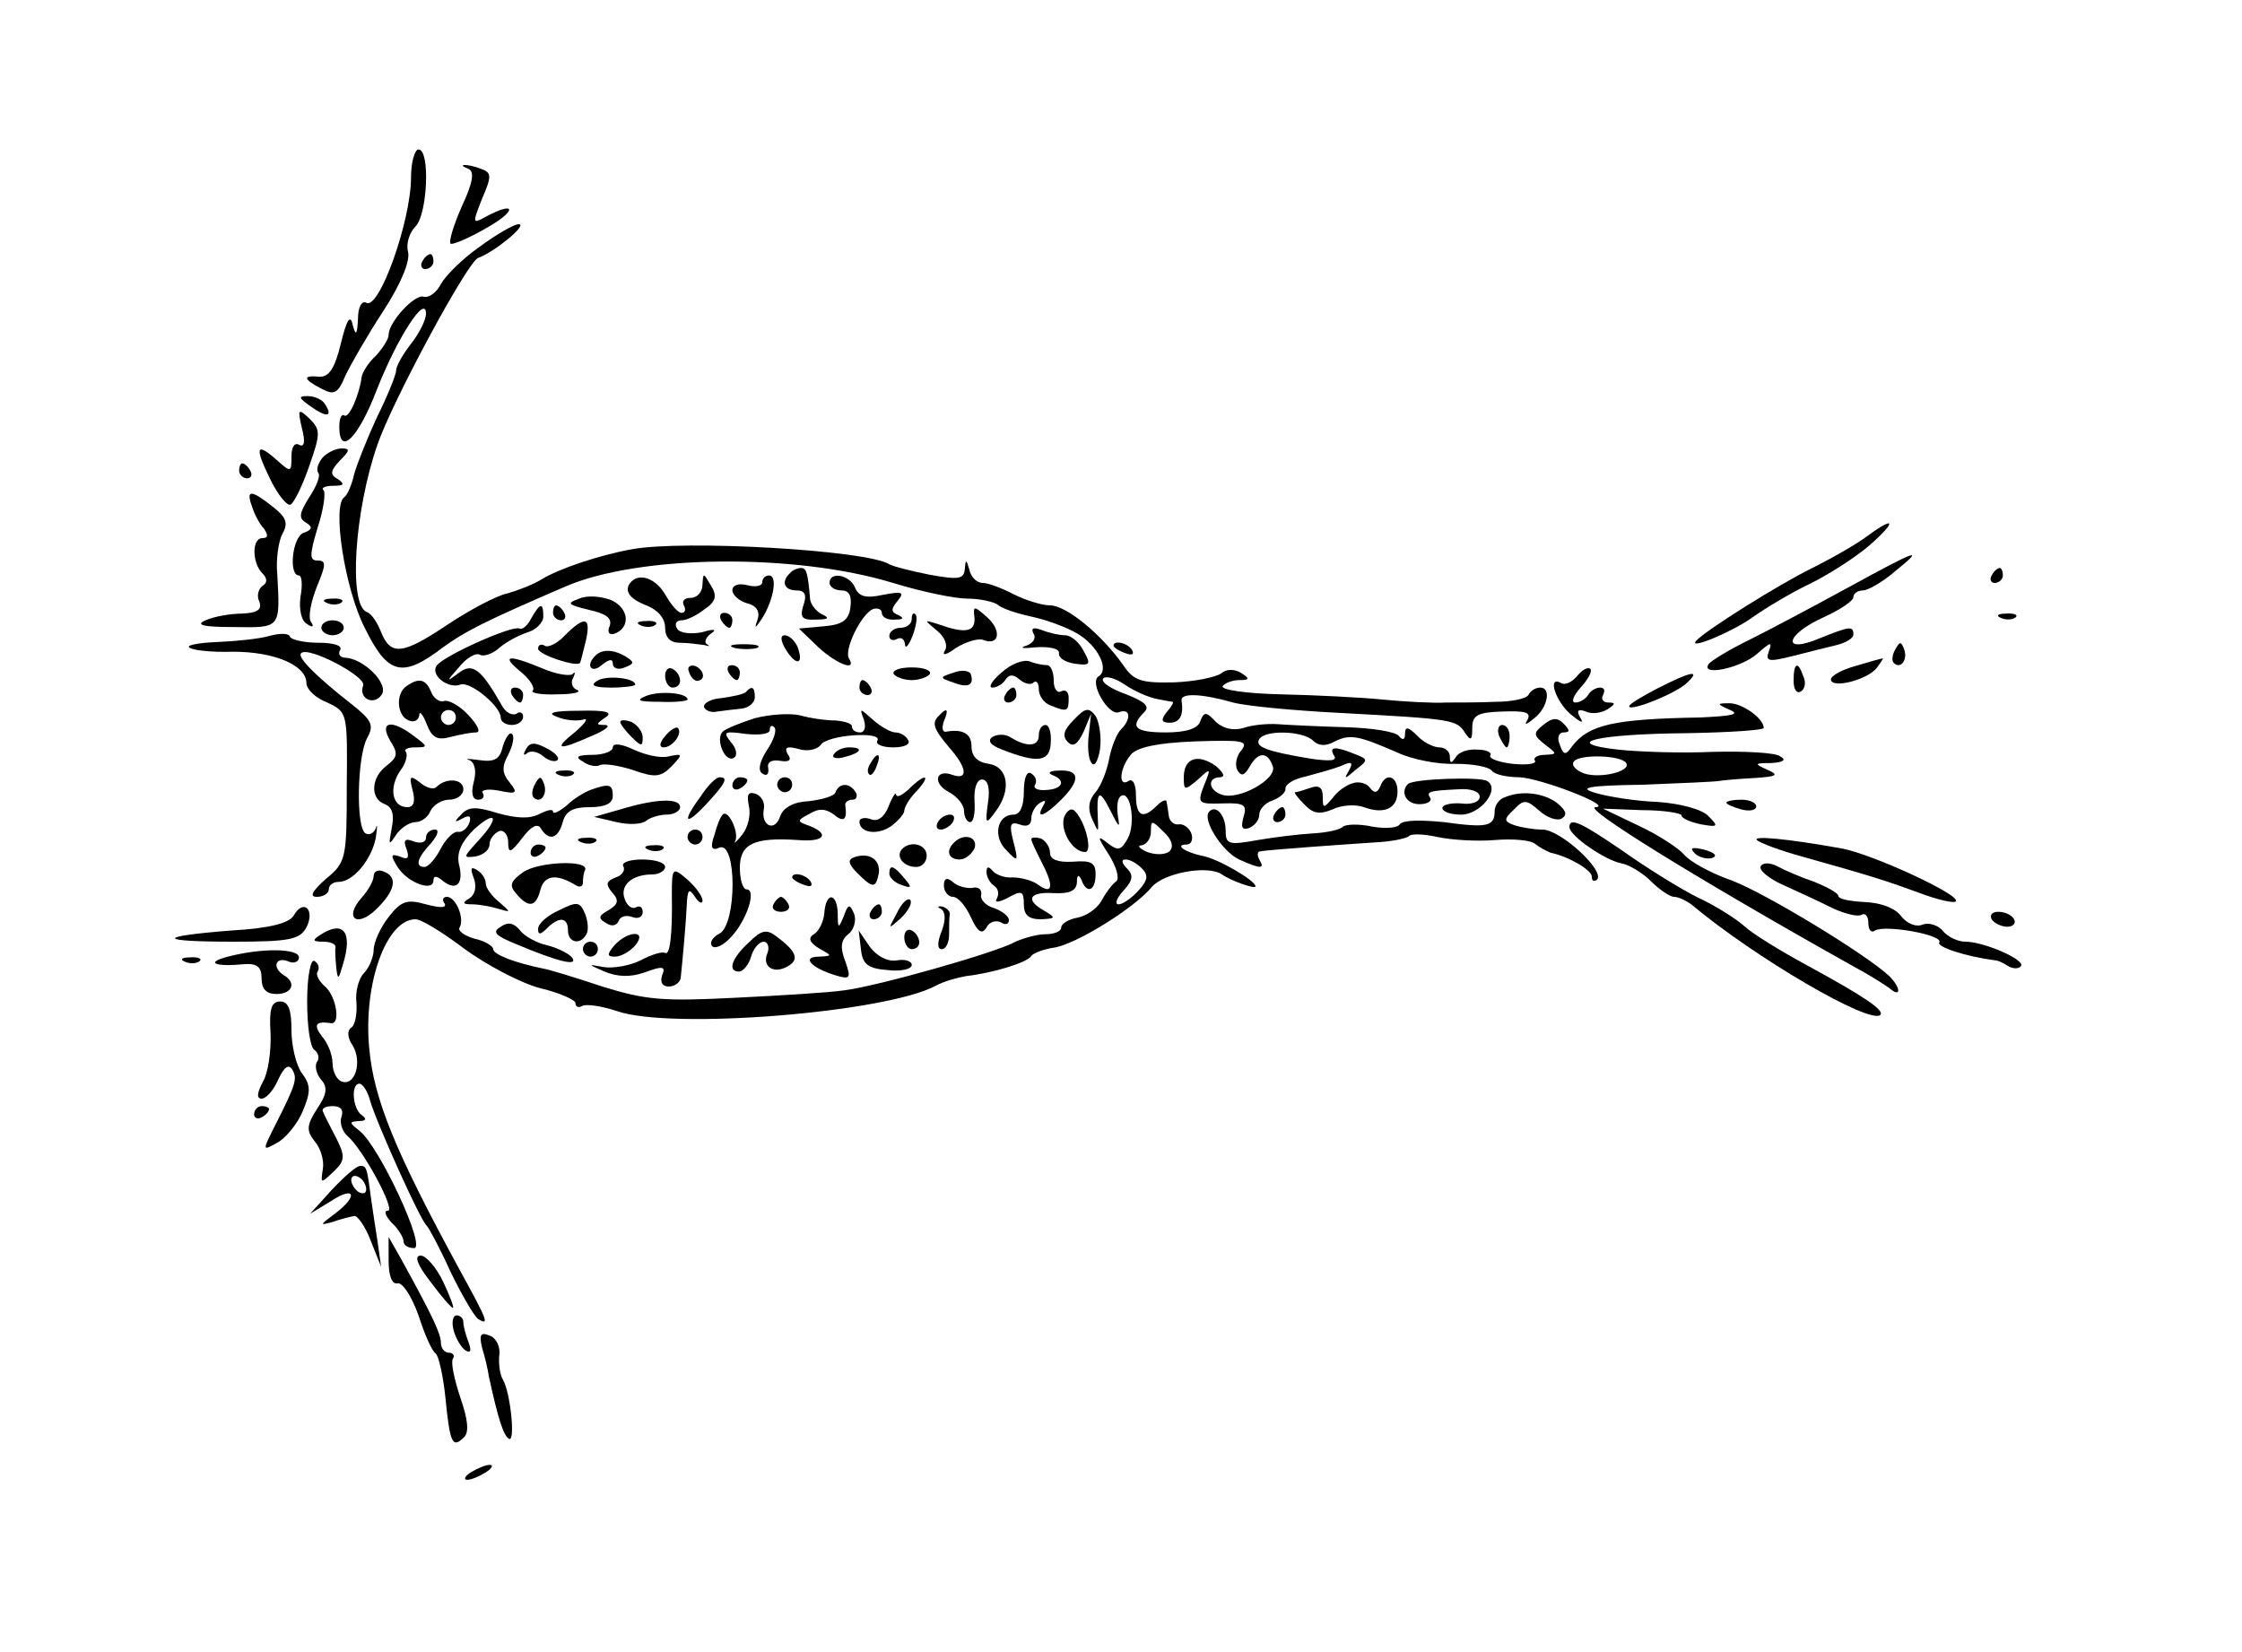 <?xml version="1.0" standalone="no"?>
<!DOCTYPE svg PUBLIC "-//W3C//DTD SVG 20010904//EN"
 "http://www.w3.org/TR/2001/REC-SVG-20010904/DTD/svg10.dtd">
<svg version="1.0" xmlns="http://www.w3.org/2000/svg"
 width="300pt" height="221pt" viewBox="0 0 300 221"
 preserveAspectRatio="xMidYMid meet">
<g transform="translate(0,221) scale(0.1,-0.1)"
fill="#000000" stroke="none">
<path d="M550 1973 c0 -59 -43 -179 -60 -168 -6 3 -11 -6 -11 -22 -1 -21 -3
-23 -7 -8 -3 15 -8 8 -16 -25 -8 -33 -16 -45 -29 -44 -22 2 -22 -3 3 -16 17
-9 22 -7 32 17 7 15 30 55 51 87 24 37 36 67 33 79 -3 11 2 26 10 34 16 16 20
103 4 103 -5 0 -10 -17 -10 -37z"/>
<path d="M627 1984 c8 -4 6 -18 -9 -50 -11 -25 -18 -48 -15 -50 2 -2 24 7 48
21 41 23 40 37 -1 15 -18 -10 -18 -9 -5 24 13 30 13 35 -1 40 -18 7 -35 7 -17
0z"/>
<path d="M642 1880 c-23 -16 -46 -39 -52 -50 -6 -12 -17 -19 -23 -17 -12 4
-47 -34 -47 -51 0 -6 -8 -18 -17 -28 -10 -9 -18 -22 -19 -28 -3 -24 -17 -56
-23 -52 -4 3 -7 -4 -7 -15 0 -40 25 -16 50 49 27 69 66 130 66 102 0 -8 -9
-26 -20 -40 -11 -14 -20 -30 -20 -36 0 -5 -11 -33 -25 -61 -13 -28 -27 -63
-31 -77 -3 -14 -9 -28 -13 -31 -17 -10 0 -122 27 -175 31 -63 50 -68 105 -26
29 21 54 34 163 81 99 43 308 45 439 5 39 -12 83 -21 100 -21 16 0 34 -4 40
-8 5 -5 26 -12 45 -16 19 -4 47 -14 62 -23 27 -16 43 -48 28 -57 -13 -8 13
-53 27 -48 16 6 17 -9 3 -23 -6 -6 -13 -24 -16 -40 -3 -16 -11 -36 -18 -44 -9
-10 -11 -22 -5 -35 9 -20 9 -20 8 0 -2 38 2 40 17 10 11 -22 13 -24 10 -8 -2
13 -1 25 4 28 13 8 20 -37 9 -57 -9 -16 -13 -17 -27 -6 -14 11 -14 9 2 -16 10
-16 14 -31 10 -35 -5 -3 -14 -15 -20 -26 -6 -11 -21 -21 -33 -23 -11 -2 -21
-8 -21 -13 0 -5 -9 -9 -21 -9 -11 0 -29 -5 -40 -10 -27 -15 -187 -60 -229 -65
-19 -3 -85 -7 -146 -10 -97 -5 -120 -3 -178 15 -36 12 -72 23 -79 24 -39 8
-67 19 -67 26 0 4 -11 11 -25 14 -14 4 -23 11 -20 15 7 12 -5 41 -17 41 -5 0
-7 -4 -3 -9 3 -6 -6 -6 -25 -1 -25 7 -33 5 -50 -17 -11 -14 -20 -34 -20 -44 0
-9 -6 -24 -13 -31 -7 -7 -12 -25 -10 -40 1 -15 -2 -30 -7 -33 -6 -4 -5 -14 2
-24 13 -22 3 -55 -15 -48 -6 2 -12 13 -12 24 0 11 -6 27 -14 36 -12 16 -9 21
12 18 13 -2 7 36 -8 49 -8 7 -13 16 -10 20 3 5 1 11 -4 14 -5 4 -10 -19 -10
-54 0 -33 4 -62 10 -65 5 -4 7 -11 3 -16 -3 -5 -1 -16 6 -24 9 -10 7 -20 -6
-39 -14 -22 -14 -29 -3 -43 8 -9 13 -26 11 -37 -3 -20 -3 -20 14 -4 16 15 16
21 4 45 -8 15 -16 31 -18 36 -2 4 4 7 13 7 11 0 15 -5 12 -14 -3 -8 1 -20 8
-26 21 -18 65 -100 54 -100 -6 0 -3 -7 5 -16 9 -8 16 -20 16 -25 0 -5 6 -9 14
-9 17 0 -47 137 -73 157 -14 11 -14 12 -1 13 10 0 11 3 4 8 -12 8 -15 42 -3
42 4 0 11 -10 14 -22 9 -31 68 -162 76 -168 3 -3 18 -31 32 -62 15 -31 32 -60
37 -63 15 -9 13 -3 -25 66 -87 160 -115 229 -121 297 -8 86 23 172 62 172 8 0
37 -18 66 -40 29 -21 74 -45 100 -52 26 -6 48 -16 48 -20 0 -5 4 -7 9 -4 5 3
26 0 47 -7 72 -25 359 -2 426 34 11 6 29 11 41 13 35 4 82 18 87 27 3 4 17 9
30 11 29 4 108 53 131 81 16 19 75 30 94 17 13 -9 45 -20 45 -16 0 8 -52 38
-72 41 -23 5 -37 15 -20 15 6 0 9 7 6 15 -3 8 -11 13 -17 12 -6 -1 -12 4 -13
11 -1 6 -2 15 -3 19 0 4 -6 2 -13 -5 -19 -19 -28 -14 -28 14 0 14 -4 23 -10
19 -14 -9 -12 17 3 35 8 10 35 16 86 18 64 2 72 1 62 -12 -7 -8 -9 -20 -5 -27
5 -8 9 -7 16 5 11 20 24 21 31 1 7 -17 -46 -47 -69 -38 -17 6 -19 23 -1 23 7
1 4 6 -6 15 -24 17 -43 11 -43 -15 0 -18 1 -18 19 -3 17 16 18 16 8 -8 -9 -24
-8 -25 25 -24 29 1 33 -2 28 -18 -4 -14 -2 -18 7 -15 8 3 14 11 14 18 0 7 8
16 18 19 10 4 18 11 17 16 0 6 12 13 27 16 15 4 37 10 47 14 15 7 17 5 11 -6
-7 -12 -6 -12 9 1 17 13 17 14 -1 21 -27 11 -35 10 -28 -2 5 -7 -5 -8 -32 -4
-60 10 -74 16 -68 26 8 13 59 11 72 -2 7 -7 17 -8 29 -1 21 10 31 8 84 -15 19
-9 54 -16 77 -15 24 0 45 -4 49 -9 3 -5 20 -9 37 -9 28 -1 127 -39 102 -40
-19 0 136 -96 345 -213 19 -10 41 -24 48 -29 16 -14 16 0 0 16 -31 29 -164
110 -211 128 -29 10 -57 26 -64 35 -7 8 -34 26 -60 38 l-48 23 52 -2 c29 0 53
-4 53 -7 0 -4 12 -9 26 -12 23 -4 24 -3 10 11 -8 9 -38 17 -68 19 -29 1 -66 7
-83 12 -24 7 -11 10 63 11 50 2 97 4 102 5 6 1 27 3 48 4 30 2 33 4 17 11 -18
8 -18 9 5 9 16 1 21 4 12 9 -6 5 -47 7 -90 6 -42 -2 -99 0 -127 3 -79 9 -27
21 93 22 56 1 102 4 102 7 0 13 -30 34 -47 33 -16 0 -16 -1 2 -9 14 -6 2 -8
-40 -10 -117 -2 -149 -10 -171 -38 -9 -13 -12 -13 -17 2 -4 9 -1 16 5 16 9 0
9 3 0 12 -8 8 -15 8 -27 -2 -14 -11 -13 -14 2 -26 17 -13 17 -13 0 -14 -10 0
-16 -4 -13 -8 2 -4 -11 -6 -30 -4 -18 2 -32 7 -30 11 3 4 -5 8 -17 8 -12 1
-25 -3 -29 -10 -6 -9 -8 -9 -8 1 0 6 -6 12 -14 12 -8 0 -22 7 -30 16 -12 12
-16 12 -16 2 0 -8 -3 -9 -8 -3 -4 6 -36 11 -72 12 -36 1 -76 3 -90 4 -14 1
-35 -1 -46 -5 -14 -4 -27 -1 -37 8 -13 14 -16 14 -21 1 -3 -10 -19 -15 -46
-15 -41 0 -49 7 -29 27 8 8 1 14 -24 24 -20 7 -34 16 -31 21 3 4 16 1 29 -8
13 -9 32 -17 42 -19 10 -2 20 -4 22 -4 2 -1 -2 -7 -8 -14 -8 -10 -7 -14 4 -14
14 0 19 10 16 30 -1 10 27 9 69 -3 19 -5 85 -11 145 -14 148 -8 154 -9 165
-26 8 -12 10 -11 10 6 0 17 7 21 41 22 30 1 38 -1 33 -11 -5 -8 -2 -7 9 2 18
14 23 41 8 41 -6 0 -13 -4 -16 -10 -3 -5 -23 -9 -43 -9 -20 -1 -50 -1 -67 -1
-16 -1 -55 1 -85 4 -30 3 -92 6 -137 7 -45 1 -80 6 -77 11 3 4 13 8 22 8 14 0
15 2 2 10 -9 5 -19 5 -26 -1 -7 -5 -35 -11 -63 -12 -44 -1 -54 2 -68 23 -29
41 -76 80 -98 80 -11 0 -33 7 -49 15 -15 8 -34 15 -41 15 -8 0 -16 8 -18 18
-4 14 -5 14 -6 1 -1 -14 -8 -15 -47 -8 -25 5 -49 11 -54 14 -30 19 -276 33
-345 20 -44 -8 -97 -26 -120 -40 -11 -7 -32 -15 -46 -19 -15 -3 -50 -22 -79
-41 -61 -41 -77 -43 -90 -11 -5 13 -13 25 -19 27 -25 9 -17 135 14 224 19 56
121 246 135 250 22 8 67 45 54 45 -6 0 -29 -13 -52 -30z m1534 -691 c7 -11
-34 -21 -56 -14 -11 4 -18 11 -14 16 6 10 63 9 70 -2z m-611 -118 c-6 -5 -19
-5 -30 -1 -11 5 -14 9 -7 9 6 1 12 9 12 18 0 16 1 16 17 0 11 -10 14 -20 8
-26z m-37 -23 c9 -9 8 -16 -5 -30 -9 -10 -21 -18 -26 -18 -6 0 -3 8 6 18 13
14 14 21 5 30 -7 7 -8 12 -2 12 6 0 15 -5 22 -12z"/>
<path d="M565 1860 c-3 -5 -1 -10 4 -10 6 0 11 5 11 10 0 6 -2 10 -4 10 -3 0
-8 -4 -11 -10z"/>
<path d="M416 1666 c21 -15 30 -14 19 3 -3 6 -14 11 -23 11 -13 0 -13 -2 4
-14z"/>
<path d="M404 1637 c5 -19 3 -26 -4 -22 -6 3 -10 -3 -10 -16 0 -21 -1 -21 -18
-6 -29 26 -32 20 -11 -23 11 -23 24 -38 28 -35 5 3 16 26 25 52 15 43 15 48 0
63 -15 14 -16 13 -10 -13z"/>
<path d="M431 1597 c-6 -8 -8 -16 -5 -20 3 -3 -2 -17 -12 -32 -13 -21 -15 -28
-5 -34 10 -6 9 -10 -3 -14 -15 -6 -20 -57 -6 -57 4 0 5 -13 2 -29 -2 -16 1
-32 9 -36 7 -5 10 -4 5 3 -4 6 0 27 8 47 12 29 13 35 1 35 -11 0 -11 7 0 44 8
24 11 47 8 50 -4 3 2 6 13 6 14 0 16 2 6 9 -11 6 -10 11 3 25 13 13 14 16 2
16 -8 0 -20 -6 -26 -13z"/>
<path d="M320 1580 c0 -5 5 -10 11 -10 5 0 7 5 4 10 -3 6 -8 10 -11 10 -2 0
-4 -4 -4 -10z"/>
<path d="M337 1533 c3 -10 10 -24 16 -30 6 -9 6 -13 -2 -13 -14 0 -14 -33 0
-47 7 -7 7 -13 0 -17 -5 -4 -8 -13 -4 -21 4 -11 -3 -15 -23 -16 -16 0 -38 -4
-49 -9 -14 -6 -4 -9 38 -9 63 -1 62 -2 58 71 -2 20 2 45 7 54 8 14 5 22 -13
36 -29 23 -36 23 -28 1z"/>
<path d="M2499 1493 c-13 -10 -46 -29 -74 -43 -45 -22 -142 -83 -155 -97 -13
-14 49 12 75 31 17 12 50 32 75 44 25 12 61 35 80 51 38 33 37 42 -1 14z"/>
<path d="M2475 1425 c-44 -24 -104 -56 -132 -70 -29 -14 -55 -30 -57 -34 -10
-16 43 -5 65 14 18 16 21 17 16 4 -5 -14 -1 -15 31 -7 20 5 47 12 60 15 12 3
22 9 22 14 0 12 -5 11 -45 -5 -52 -22 -46 5 5 28 22 10 40 22 40 27 0 5 6 9
13 9 6 0 26 11 42 25 41 33 33 31 -60 -20z"/>
<path d="M1057 1443 c-12 -11 -8 -23 9 -23 11 0 14 -6 9 -20 -5 -16 -2 -20 17
-19 16 0 19 2 8 7 -8 4 -15 13 -16 20 -3 36 -5 42 -12 42 -5 0 -12 -3 -15 -7z"/>
<path d="M2665 1440 c-3 -5 -1 -10 4 -10 6 0 11 5 11 10 0 6 -2 10 -4 10 -3 0
-8 -4 -11 -10z"/>
<path d="M845 1432 c-11 -11 -4 -23 20 -32 15 -6 25 -17 25 -30 0 -13 7 -20
19 -20 11 0 25 -2 33 -3 7 -2 9 -2 4 1 -4 2 -2 9 5 14 9 6 5 7 -12 2 -15 -3
-30 -1 -33 5 -4 6 -1 11 6 11 7 0 21 7 31 15 15 10 17 18 8 32 -10 17 -10 17
-11 1 0 -10 -7 -18 -16 -18 -8 0 -12 -4 -9 -10 3 -5 2 -10 -3 -10 -5 0 -14 11
-21 23 -12 22 -34 31 -46 19z"/>
<path d="M1020 1431 c0 -5 -9 -7 -20 -4 -12 3 -20 0 -20 -7 0 -6 9 -14 19 -17
13 -3 18 -11 15 -21 -5 -14 -4 -14 6 1 15 24 21 57 9 57 -5 0 -9 -4 -9 -9z"/>
<path d="M1110 1430 c0 -5 7 -10 16 -10 10 0 14 -7 12 -22 -2 -18 -11 -24 -36
-26 l-33 -3 26 -25 c25 -23 52 -33 41 -15 -7 11 16 59 32 66 6 2 12 0 12 -5 0
-6 8 -10 18 -9 11 0 12 2 4 6 -10 4 -10 8 -1 19 10 12 6 13 -20 8 -23 -5 -32
-2 -37 10 -7 17 -34 22 -34 6z"/>
<path d="M775 1409 c-17 -6 -16 -8 13 -15 23 -5 31 -11 28 -21 -4 -9 -1 -13 6
-11 22 8 20 34 -4 45 -13 5 -32 7 -43 2z"/>
<path d="M438 1403 c7 -3 16 -2 19 1 4 3 -2 6 -13 5 -11 0 -14 -3 -6 -6z"/>
<path d="M711 1383 c-5 -10 -12 -16 -16 -14 -9 5 -103 -37 -111 -50 -8 -13 16
-31 32 -25 13 5 54 -29 54 -44 0 -6 7 -10 15 -10 8 0 15 5 15 11 0 5 -4 8 -9
4 -6 -3 -15 2 -20 12 -28 49 -39 57 -58 42 -16 -12 -16 -11 1 8 10 13 23 20
28 17 5 -3 17 1 26 9 9 8 26 17 38 21 11 3 21 13 21 21 0 19 -4 19 -16 -2z"/>
<path d="M740 1390 c0 -5 5 -10 11 -10 5 0 7 5 4 10 -3 6 -8 10 -11 10 -2 0
-4 -4 -4 -10z"/>
<path d="M1304 1383 c1 -19 -13 -21 -49 -8 -19 6 -19 6 -1 -9 10 -8 15 -20 10
-27 -4 -7 3 -5 15 4 13 8 29 13 36 11 22 -9 26 12 6 30 -18 16 -19 16 -17 -1z"/>
<path d="M965 1380 c3 -5 8 -10 11 -10 2 0 4 5 4 10 0 6 -5 10 -11 10 -5 0 -7
-4 -4 -10z"/>
<path d="M1220 1382 c0 -7 -7 -12 -15 -12 -8 0 -15 -5 -15 -11 0 -5 5 -7 10
-4 6 3 10 0 11 -7 0 -7 5 -2 10 11 5 13 7 26 4 29 -3 3 -5 0 -5 -6z"/>
<path d="M2678 1383 c7 -3 16 -2 19 1 4 3 -2 6 -13 5 -11 0 -14 -3 -6 -6z"/>
<path d="M430 1370 c0 -5 7 -10 15 -10 8 0 15 5 15 10 0 6 -7 10 -15 10 -8 0
-15 -4 -15 -10z"/>
<path d="M756 1360 c-10 -11 -23 -17 -27 -14 -5 3 -9 1 -9 -4 0 -8 52 -25 56
-19 1 1 4 14 8 30 7 31 -1 34 -28 7z"/>
<path d="M858 1373 c7 -3 16 -2 19 1 4 3 -2 6 -13 5 -11 0 -14 -3 -6 -6z"/>
<path d="M360 1359 c-14 -4 -45 -7 -69 -8 -24 -1 -41 -4 -38 -7 3 -4 30 -7 59
-6 55 0 98 -18 98 -42 0 -8 12 -20 28 -26 27 -13 27 -13 26 -113 0 -96 -1
-101 -28 -123 -19 -17 -22 -24 -12 -24 9 0 16 5 16 10 0 6 6 10 13 10 20 0 45
31 50 60 2 14 2 19 0 12 -3 -7 -9 -10 -14 -7 -13 8 -11 102 2 127 10 18 7 24
-22 47 -46 36 -72 62 -66 67 9 10 87 -31 83 -43 -7 -18 15 -28 25 -12 9 15
-25 48 -49 49 -7 0 -10 5 -7 10 4 6 -8 10 -29 10 -19 0 -36 4 -38 8 -1 5 -14
5 -28 1z"/>
<path d="M1383 1362 c4 -6 -1 -13 -10 -16 -10 -3 -4 -4 14 -2 18 1 31 -2 30
-8 -1 -6 8 -12 21 -14 21 -3 22 -1 12 17 -6 12 -17 21 -25 21 -7 0 -21 3 -31
7 -11 4 -15 3 -11 -5z"/>
<path d="M1052 1340 c14 -22 24 -19 15 5 -4 8 -11 15 -17 15 -6 0 -6 -7 2 -20z"/>
<path d="M983 1343 c9 -2 23 -2 30 0 6 3 -1 5 -18 5 -16 0 -22 -2 -12 -5z"/>
<path d="M1490 1346 c0 -2 7 -7 16 -10 8 -3 12 -2 9 4 -6 10 -25 14 -25 6z"/>
<path d="M2536 1341 c-4 -7 -5 -15 -2 -18 9 -9 19 4 14 18 -4 11 -6 11 -12 0z"/>
<path d="M797 1333 c-14 -13 -6 -25 8 -13 10 8 15 9 15 2 0 -6 7 -9 16 -5 13
5 13 7 2 14 -16 10 -32 11 -41 2z"/>
<path d="M697 1311 c12 -10 19 -21 16 -25 -4 -3 11 -6 33 -5 21 0 33 3 26 6
-6 2 -9 10 -5 16 3 7 3 9 -1 5 -4 -3 -23 0 -41 8 -46 19 -55 17 -28 -5z"/>
<path d="M1340 1310 c-13 -11 -18 -20 -12 -20 6 0 14 5 17 10 5 8 11 8 19 1 7
-6 16 -8 19 -4 4 3 7 -1 7 -9 0 -9 7 -19 16 -22 22 -9 24 -8 24 10 0 8 -4 12
-10 9 -5 -3 -10 3 -10 14 0 12 -4 21 -9 21 -5 0 -16 2 -23 5 -8 3 -25 -3 -38
-15z"/>
<path d="M2483 1319 c-18 -5 -33 -13 -33 -18 0 -13 48 -1 61 15 6 8 10 14 8
13 -2 0 -19 -5 -36 -10z"/>
<path d="M890 1306 c0 -9 5 -16 10 -16 6 0 10 4 10 9 0 6 -4 13 -10 16 -5 3
-10 -1 -10 -9z"/>
<path d="M922 1311 c2 -7 7 -12 11 -12 12 1 9 15 -3 20 -7 2 -11 -2 -8 -8z"/>
<path d="M975 1310 c3 -5 8 -10 11 -10 2 0 4 5 4 10 0 6 -5 10 -11 10 -5 0 -7
-4 -4 -10z"/>
<path d="M1196 1308 c3 -4 14 -8 24 -8 10 0 21 4 24 8 3 5 -8 9 -24 9 -16 0
-27 -4 -24 -9z"/>
<path d="M1276 1310 c-19 -6 -19 -7 -1 -13 20 -8 29 -4 24 11 -2 5 -13 6 -23
2z"/>
<path d="M2110 1305 c-7 -8 -16 -12 -21 -9 -19 11 -8 -24 13 -42 12 -10 18
-13 13 -5 -6 10 -4 13 7 9 8 -4 21 -2 29 3 11 7 11 9 1 9 -7 0 -10 5 -7 10 3
6 2 10 -4 10 -5 0 -13 -4 -16 -10 -3 -5 -11 -10 -17 -10 -6 0 -3 9 7 20 10 11
16 22 13 25 -3 3 -11 -1 -18 -10z"/>
<path d="M2400 1299 c0 -11 4 -18 10 -14 5 3 7 12 3 20 -7 21 -13 19 -13 -6z"/>
<path d="M799 1299 c-10 -6 -4 -9 19 -9 17 0 32 2 32 4 0 9 -39 13 -51 5z"/>
<path d="M2218 1289 c-21 -11 -38 -21 -38 -24 0 -8 65 18 78 32 18 17 5 15
-40 -8z"/>
<path d="M544 1292 c-15 -10 -13 -40 3 -46 7 -3 13 0 14 7 0 7 5 1 10 -12 7
-18 14 -22 32 -17 12 3 27 6 34 6 7 0 2 10 -10 23 -12 13 -27 21 -33 19 -6 -2
-14 4 -17 12 -7 17 -16 20 -33 8z m66 -42 c0 -5 -4 -10 -10 -10 -5 0 -10 5
-10 10 0 6 5 10 10 10 6 0 10 -4 10 -10z"/>
<path d="M1150 1290 c0 -5 5 -10 11 -10 5 0 7 5 4 10 -3 6 -8 10 -11 10 -2 0
-4 -4 -4 -10z"/>
<path d="M685 1280 c3 -5 8 -10 11 -10 2 0 4 5 4 10 0 6 -5 10 -11 10 -5 0 -7
-4 -4 -10z"/>
<path d="M865 1279 c-15 -6 -11 -8 18 -8 20 -1 37 1 37 3 0 9 -37 12 -55 5z"/>
<path d="M998 1284 c-3 -3 -18 -6 -32 -8 -15 -1 -25 -7 -24 -12 2 -5 10 -8 18
-6 8 1 23 3 33 4 9 1 17 8 17 15 0 14 -4 16 -12 7z"/>
<path d="M1345 1280 c-3 -5 -1 -10 4 -10 6 0 11 5 11 10 0 6 -2 10 -4 10 -3 0
-8 -4 -11 -10z"/>
<path d="M1437 1247 c-14 -14 -16 -22 -8 -30 7 -7 13 -3 21 14 l10 24 -3 -27
c-2 -15 -1 -32 3 -38 4 -7 9 0 12 18 2 16 -1 36 -6 44 -9 12 -14 11 -29 -5z"/>
<path d="M745 1251 c11 -5 27 -6 35 -4 8 3 4 -4 -10 -16 -30 -24 -24 -26 21
-6 19 8 27 14 19 15 -13 0 -13 1 0 10 11 7 1 10 -35 9 -35 0 -44 -3 -30 -8z"/>
<path d="M1010 1249 c-19 -6 -39 -14 -43 -18 -10 -10 3 -42 15 -35 5 3 4 12
-4 21 -11 14 -9 15 20 11 18 -2 32 0 32 5 0 6 3 7 6 4 4 -4 -1 -18 -10 -31
-10 -16 -12 -27 -6 -31 6 -4 9 -1 8 7 -2 8 4 12 16 10 12 -2 16 1 10 9 -5 9
-1 11 14 7 12 -4 25 -1 30 5 8 14 84 19 76 6 -3 -5 7 -9 21 -9 15 0 24 4 20
10 -3 6 -11 10 -17 10 -6 0 -20 8 -30 17 -18 16 -18 16 -12 0 3 -10 1 -17 -5
-17 -6 0 -11 3 -11 8 0 4 -10 7 -22 8 -13 0 -34 3 -48 7 -14 3 -41 1 -60 -4z"/>
<path d="M1257 1253 c-11 -10 -8 -18 13 -43 24 -27 26 -44 5 -37 -23 9 -28
-11 -5 -23 11 -6 20 -17 20 -25 0 -8 4 -15 8 -15 5 0 7 13 6 28 -1 17 3 29 10
29 8 0 11 -12 8 -31 -4 -29 -3 -30 10 -12 22 29 17 60 -9 64 -15 2 -23 10 -23
23 0 17 -11 24 -34 20 -5 -1 -6 5 -3 14 7 16 4 19 -6 8z"/>
<path d="M830 1244 c0 -3 7 -12 15 -20 13 -13 15 -13 15 -1 0 8 -7 17 -15 21
-8 3 -15 3 -15 0z"/>
<path d="M522 1219 c11 -17 10 -22 -4 -33 -22 -16 -23 -45 -3 -52 10 -4 13
-14 9 -33 -4 -22 -4 -23 6 -8 6 9 18 17 26 17 8 0 17 7 20 15 4 8 15 15 25 15
10 0 19 6 19 14 0 14 -23 16 -36 3 -4 -4 -14 -1 -22 6 -13 10 -15 9 -10 -10 4
-15 2 -23 -7 -23 -20 0 -25 25 -10 48 8 10 11 22 8 26 -3 3 2 6 12 6 18 0 18
1 -1 15 -30 23 -47 20 -32 -6z"/>
<path d="M890 1225 c-8 -9 -8 -15 -2 -15 12 0 26 19 19 26 -2 2 -10 -2 -17
-11z"/>
<path d="M1390 1226 c0 -15 -16 -16 -37 -3 -7 5 -18 5 -25 1 -7 -5 -3 -11 13
-17 48 -19 64 -16 65 9 1 13 -2 24 -7 24 -5 0 -9 -6 -9 -14z"/>
<path d="M2006 1225 c4 -8 8 -15 10 -15 2 0 4 7 4 15 0 8 -4 15 -10 15 -5 0
-7 -7 -4 -15z"/>
<path d="M673 1212 c-4 -18 -11 -22 -32 -19 -14 2 -20 2 -13 0 7 -3 10 -14 6
-29 -4 -15 -2 -24 6 -24 6 0 9 4 6 9 -3 4 7 6 22 3 24 -5 25 -3 14 11 -10 12
-11 21 -2 37 6 12 9 25 5 28 -3 3 -8 -4 -12 -16z"/>
<path d="M704 1208 c-4 -7 -4 -10 1 -6 4 4 14 3 22 -4 7 -6 16 -8 19 -5 3 3
-3 10 -15 16 -15 8 -22 8 -27 -1z"/>
<path d="M820 1210 c0 -5 -12 -10 -27 -10 -21 0 -24 -3 -13 -9 8 -6 18 -7 22
-5 5 3 25 0 44 -6 31 -11 38 -10 53 5 15 16 15 17 -4 13 -11 -3 -32 2 -47 9
-17 8 -28 9 -28 3z"/>
<path d="M1116 1201 c-4 -5 3 -7 14 -4 23 6 26 13 6 13 -8 0 -17 -4 -20 -9z"/>
<path d="M1165 1189 c-4 -6 -5 -12 -2 -15 2 -3 7 2 10 11 7 17 1 20 -8 4z"/>
<path d="M748 1173 c7 -3 16 -2 19 1 4 3 -2 6 -13 5 -11 0 -14 -3 -6 -6z"/>
<path d="M1370 1151 c0 -20 -5 -31 -14 -31 -22 0 -28 -30 -9 -48 15 -16 16
-15 9 12 -6 23 -4 27 8 23 10 -4 16 -1 16 8 0 7 5 17 12 21 7 4 8 3 4 -4 -11
-19 2 -14 24 8 26 26 25 40 -2 39 -13 0 -17 -3 -10 -6 19 -7 14 -19 -8 -20
-11 -1 -18 2 -15 7 3 5 1 11 -5 15 -6 4 -10 -6 -10 -24z"/>
<path d="M716 1161 c-4 -7 -5 -15 -2 -18 9 -9 19 4 14 18 -4 11 -6 11 -12 0z"/>
<path d="M938 1145 c-26 -35 -22 -42 7 -11 26 28 30 36 18 36 -5 0 -16 -11
-25 -25z"/>
<path d="M980 1159 c0 -5 5 -7 10 -4 6 3 10 8 10 11 0 2 -4 4 -10 4 -5 0 -10
-5 -10 -11z"/>
<path d="M1040 1160 c0 -5 5 -10 10 -10 6 0 10 5 10 10 0 6 -4 10 -10 10 -5 0
-10 -4 -10 -10z"/>
<path d="M1216 1154 c-9 -8 -16 -12 -17 -7 0 4 -5 -3 -10 -16 -6 -15 -15 -21
-24 -17 -8 3 -15 1 -15 -3 0 -16 25 -19 43 -6 9 7 17 16 17 20 0 5 7 17 17 27
20 22 11 24 -11 2z"/>
<path d="M1810 1162 c-8 -2 -21 -11 -27 -20 -12 -14 -13 -14 -13 2 0 12 -5 16
-16 12 -9 -3 -18 -6 -21 -6 -2 0 3 -7 12 -16 12 -13 21 -14 38 -7 12 6 31 7
42 3 27 -10 45 -2 45 21 0 21 -16 26 -23 7 -4 -9 -8 -10 -14 -2 -4 6 -15 9
-23 6z"/>
<path d="M1884 1161 c-11 -11 -2 -27 15 -27 11 0 17 4 15 8 -6 9 -2 10 39 12
15 1 27 -3 27 -10 0 -7 -11 -11 -25 -9 -14 1 -25 -2 -25 -6 0 -5 11 -9 25 -9
26 0 53 34 35 45 -10 6 -99 3 -106 -4z"/>
<path d="M790 1153 c-8 -3 -23 -12 -32 -21 -10 -8 -18 -12 -18 -8 0 4 -8 2
-18 -3 -13 -7 -31 -6 -56 1 -29 9 -39 9 -49 -2 -10 -10 -9 -11 2 -5 9 5 12 3
9 -6 -3 -8 -10 -13 -15 -12 -6 1 -16 -9 -23 -22 -7 -14 -17 -25 -22 -25 -13 0
-10 12 9 32 9 11 11 18 5 18 -7 0 -12 -5 -12 -11 0 -6 -7 -8 -16 -5 -12 5 -15
2 -10 -10 4 -12 2 -15 -9 -10 -12 4 -13 2 -3 -14 13 -21 48 -34 48 -18 0 7 5
6 13 -1 18 -14 28 -3 21 23 -3 15 3 29 20 46 31 28 35 16 5 -16 -19 -21 -20
-22 -3 -20 11 2 19 9 19 16 0 7 6 15 13 18 6 2 12 -5 12 -15 0 -15 3 -15 19 6
12 16 21 20 25 12 11 -17 23 -13 29 9 4 15 14 20 36 20 21 0 31 5 31 15 0 16
-5 17 -30 8z"/>
<path d="M1118 1150 c-1 -5 -18 -10 -36 -12 -21 -1 -34 -9 -38 -20 -7 -22 -26
-13 -22 9 2 9 -3 18 -11 21 -10 3 -12 -1 -9 -16 3 -12 -1 -29 -9 -39 -8 -10
-12 -13 -9 -8 5 12 -10 43 -17 35 -3 -3 -8 -15 -11 -27 -6 -17 -4 -22 7 -17
23 8 23 -102 0 -115 -10 -5 -14 -13 -10 -17 4 -4 15 1 25 12 21 22 35 64 21
64 -5 0 -9 13 -9 29 0 32 19 41 78 37 35 -3 43 8 15 19 -17 6 -17 7 0 16 13 8
22 7 33 -1 13 -11 18 -7 15 13 0 4 4 7 10 7 5 0 7 5 4 10 -8 13 -22 13 -27 0z"/>
<path d="M2013 1143 c-7 -2 -13 -11 -13 -18 0 -21 -10 -23 -68 -15 -30 3 -55
3 -59 -3 -3 -5 -20 -6 -37 -3 -18 4 -35 3 -39 0 -3 -4 -21 -8 -39 -9 -18 -1
-52 -5 -75 -9 -39 -7 -43 -6 -43 13 0 20 -13 35 -22 25 -10 -10 17 -53 40 -64
29 -13 35 -13 27 0 -3 6 -3 11 2 11 11 2 109 9 155 12 20 1 39 5 43 8 3 4 21
3 39 -1 19 -4 53 -6 76 -4 24 2 48 0 54 -5 6 -5 16 -10 21 -12 24 -5 55 -23
55 -32 0 -6 3 -7 7 -4 11 12 -49 67 -73 67 -12 0 -29 3 -38 6 -14 5 -14 8 0
21 13 14 17 13 34 -2 10 -9 24 -14 30 -10 8 5 5 11 -7 21 -18 13 -47 17 -70 7z"/>
<path d="M830 1127 l-35 -10 30 -7 c17 -4 34 -3 40 2 5 4 17 8 27 8 10 0 18 5
18 10 0 13 -34 11 -80 -3z"/>
<path d="M2310 1136 c0 -2 9 -6 20 -9 11 -3 20 -1 20 4 0 5 -9 9 -20 9 -11 0
-20 -2 -20 -4z"/>
<path d="M1424 1117 c-6 -18 11 -47 28 -47 10 0 1 39 -13 54 -5 6 -11 2 -15
-7z"/>
<path d="M1705 1120 c-3 -5 -1 -10 4 -10 6 0 11 5 11 10 0 6 -2 10 -4 10 -3 0
-8 -4 -11 -10z"/>
<path d="M1255 1110 c-3 -5 -2 -10 4 -10 5 0 13 5 16 10 3 6 2 10 -4 10 -5 0
-13 -4 -16 -10z"/>
<path d="M2100 1103 c1 -12 48 -44 69 -48 11 -2 29 -13 40 -24 12 -12 26 -21
31 -21 6 0 16 -5 23 -10 86 -72 239 -161 253 -148 6 6 -20 24 -101 68 -33 18
-69 40 -80 50 -11 10 -39 28 -63 39 -24 12 -69 40 -100 62 -57 39 -72 46 -72
32z"/>
<path d="M920 1090 c0 -5 5 -10 10 -10 6 0 10 5 10 10 0 6 -4 10 -10 10 -5 0
-10 -4 -10 -10z"/>
<path d="M778 1083 c7 -3 16 -2 19 1 4 3 -2 6 -13 5 -11 0 -14 -3 -6 -6z"/>
<path d="M1277 1083 c-12 -11 -8 -23 7 -23 8 0 16 7 20 15 5 15 -14 21 -27 8z"/>
<path d="M1380 1087 c0 -3 7 -17 15 -33 16 -31 13 -42 -7 -27 -7 5 -22 9 -33
9 -11 -1 -23 4 -27 9 -5 6 -8 6 -8 -2 0 -6 5 -15 10 -18 6 -4 7 -11 4 -17 -4
-6 2 -6 15 1 18 10 21 9 21 -9 0 -14 6 -20 23 -20 20 1 20 2 5 11 -27 15 -21
26 12 24 21 -1 30 3 31 14 0 10 2 12 6 4 7 -20 19 -15 19 7 0 16 -6 19 -31 17
-20 -1 -30 3 -30 12 0 8 -6 16 -12 19 -7 2 -13 2 -13 -1z"/>
<path d="M2351 1086 c4 -4 31 -14 60 -22 100 -28 114 -33 158 -49 24 -9 46
-14 48 -11 8 8 -113 64 -154 71 -73 13 -118 17 -112 11z"/>
<path d="M710 1069 c0 -5 5 -7 10 -4 6 3 10 8 10 11 0 2 -4 4 -10 4 -5 0 -10
-5 -10 -11z"/>
<path d="M868 1073 c7 -3 16 -2 19 1 4 3 -2 6 -13 5 -11 0 -14 -3 -6 -6z"/>
<path d="M1207 1074 c-9 -10 2 -24 19 -24 8 0 14 7 14 15 0 15 -21 21 -33 9z"/>
<path d="M2268 1068 c5 -5 16 -8 23 -6 8 3 3 7 -10 11 -17 4 -21 3 -13 -5z"/>
<path d="M1143 1063 c-9 -3 -8 -9 4 -21 21 -21 25 -21 29 0 2 18 -13 28 -33
21z"/>
<path d="M700 1043 c-17 -12 -19 -18 -9 -29 16 -19 26 -18 32 5 5 20 21 22 45
8 7 -5 12 -4 12 2 0 6 1 14 3 17 5 14 -63 11 -83 -3z"/>
<path d="M834 1051 c3 -5 -1 -12 -10 -15 -13 -5 -14 -9 -5 -20 10 -11 8 -16
-5 -24 -13 -7 -14 -11 -3 -17 7 -5 14 -4 17 3 2 6 10 8 18 5 8 -3 14 0 14 7 0
6 -4 9 -9 6 -5 -3 -12 2 -15 11 -7 18 9 33 37 33 9 0 17 5 17 10 0 6 -14 10
-31 10 -16 0 -28 -4 -25 -9z"/>
<path d="M2356 1051 c-3 -5 11 -17 32 -26 20 -9 50 -23 66 -31 16 -7 32 -11
37 -8 5 3 9 -2 9 -11 0 -9 4 -14 9 -10 14 8 92 -6 86 -16 -4 -6 36 -19 75 -24
3 0 10 -3 16 -7 6 -4 14 -5 18 -1 8 8 -49 33 -74 33 -10 0 -23 6 -30 14 -6 8
-19 12 -27 9 -9 -4 -21 1 -29 11 -8 11 -27 18 -48 19 -20 1 -36 4 -36 8 0 4
-15 12 -32 19 -18 6 -41 16 -50 21 -10 5 -19 5 -22 0z"/>
<path d="M500 1038 c0 -6 -7 -19 -16 -29 -24 -27 -7 -41 19 -16 26 25 30 44
10 51 -7 3 -13 0 -13 -6z"/>
<path d="M634 1035 c4 -11 2 -22 -6 -27 -10 -6 -9 -8 4 -8 9 0 25 -3 35 -6 17
-5 17 -5 1 9 -10 8 -18 19 -18 25 0 6 -5 14 -12 18 -8 5 -9 2 -4 -11z"/>
<path d="M899 1013 c1 -56 -3 -82 -9 -78 -4 2 -18 -2 -33 -10 -14 -7 -36 -11
-49 -9 -22 4 -22 4 1 -6 17 -7 34 -8 54 -1 24 9 28 8 23 -4 -3 -9 0 -15 9 -15
8 0 16 6 16 13 3 29 7 74 8 97 1 20 3 22 11 10 5 -8 10 -10 10 -5 0 6 -9 18
-20 28 -20 17 -21 17 -21 -20z"/>
<path d="M1190 1041 c0 -5 7 -12 16 -15 14 -5 15 -4 4 9 -14 17 -20 19 -20 6z"/>
<path d="M1060 1036 c0 -2 7 -7 16 -10 8 -3 12 -2 9 4 -6 10 -25 14 -25 6z"/>
<path d="M1263 1025 c0 -8 6 -15 12 -15 7 0 17 -12 24 -27 9 -20 15 -24 21
-14 4 8 13 10 19 7 6 -4 11 -3 11 3 0 5 -9 12 -20 16 -11 3 -19 12 -17 18 1 7
-4 11 -12 9 -7 -1 -19 2 -25 7 -9 8 -13 6 -13 -4z"/>
<path d="M748 992 c-16 -7 -28 -18 -28 -25 0 -8 3 -8 12 1 16 16 28 15 28 -3
0 -16 16 -20 24 -6 4 5 3 18 -1 28 -7 17 -11 17 -35 5z"/>
<path d="M1035 1000 c-3 -5 1 -10 10 -10 9 0 13 5 10 10 -3 6 -8 10 -10 10 -2
0 -7 -4 -10 -10z"/>
<path d="M1103 988 c-1 -11 -7 -24 -14 -28 -8 -5 -6 -11 7 -19 18 -10 18 -10
0 -11 -24 0 -11 -15 22 -25 20 -6 21 -4 13 19 -7 18 -6 28 4 36 8 6 11 19 8
27 -6 14 -8 14 -14 -3 -7 -17 -8 -17 -8 4 -1 28 -16 29 -18 0z"/>
<path d="M1200 988 c-12 -22 -12 -22 6 -6 10 10 15 20 12 24 -4 3 -12 -5 -18
-18z"/>
<path d="M393 985 c-6 -10 -31 -17 -83 -20 -102 -8 -101 -15 3 -15 75 0 88 3
97 19 12 24 -4 39 -17 16z"/>
<path d="M1165 990 c-3 -5 -1 -10 4 -10 6 0 11 5 11 10 0 6 -2 10 -4 10 -3 0
-8 -4 -11 -10z"/>
<path d="M1259 994 c6 -4 7 -14 1 -30 -6 -15 -6 -24 0 -24 6 0 10 9 10 20 0
11 0 23 1 27 0 4 -4 8 -10 10 -7 1 -7 -1 -2 -3z"/>
<path d="M2665 980 c3 -5 13 -10 21 -10 8 0 12 5 9 10 -3 6 -13 10 -21 10 -8
0 -12 -4 -9 -10z"/>
<path d="M670 970 c-12 -7 -7 -12 20 -23 57 -24 83 -30 76 -19 -3 5 -18 13
-33 17 -15 3 -32 13 -37 20 -8 10 -16 12 -26 5z"/>
<path d="M430 960 c-13 -8 -12 -10 3 -10 9 0 16 -3 16 -7 -1 -5 0 -17 1 -28 2
-17 3 -16 9 5 13 42 1 59 -29 40z"/>
<path d="M1002 949 c-23 -21 -29 -39 -13 -39 5 0 13 9 16 20 3 11 11 20 17 20
5 0 8 -7 5 -15 -8 -18 8 -29 27 -18 16 9 12 20 -15 40 -13 10 -20 9 -37 -8z"/>
<path d="M1210 956 c0 -9 5 -16 10 -16 6 0 10 4 10 9 0 6 -4 13 -10 16 -5 3
-10 -1 -10 -9z"/>
<path d="M822 945 c-10 -12 -10 -15 1 -15 8 0 20 7 27 15 17 21 -10 20 -28 0z"/>
<path d="M1152 940 c2 -20 9 -26 36 -28 17 -2 32 1 32 7 0 5 -9 8 -20 6 -12
-2 -26 5 -36 18 l-15 22 3 -25z"/>
<path d="M780 940 c0 -5 5 -10 10 -10 6 0 10 5 10 10 0 6 -4 10 -10 10 -5 0
-10 -4 -10 -10z"/>
<path d="M305 930 c-31 -8 -18 -14 23 -10 16 1 22 -4 22 -19 0 -14 6 -21 20
-21 21 0 27 15 10 25 -16 10 -12 25 5 19 8 -4 15 -1 15 5 0 12 -49 13 -95 1z"/>
<path d="M248 923 c7 -3 16 -2 19 1 4 3 -2 6 -13 5 -11 0 -14 -3 -6 -6z"/>
<path d="M362 828 c1 -24 -3 -53 -10 -65 -8 -15 -9 -23 -2 -23 6 0 16 11 22
25 8 17 14 22 19 14 7 -12 6 -18 -24 -77 -16 -32 -16 -32 4 -21 11 6 27 25 34
42 11 26 11 35 -1 51 -8 11 -14 37 -14 58 0 27 -4 38 -15 38 -12 0 -15 -10
-13 -42z"/>
<path d="M340 719 c0 -5 5 -7 10 -4 6 3 10 8 10 11 0 2 -4 4 -10 4 -5 0 -10
-5 -10 -11z"/>
<path d="M444 618 l-29 -32 28 17 c32 21 37 7 5 -17 -20 -15 -21 -16 -3 -11
11 4 24 7 29 8 4 1 15 -14 22 -33 l14 -35 -5 35 c-3 19 -7 46 -9 60 -5 39 -6
40 -14 40 -5 0 -21 -14 -38 -32z m46 1 c0 -6 -4 -7 -10 -4 -5 3 -10 11 -10 16
0 6 5 7 10 4 6 -3 10 -11 10 -16z"/>
<path d="M520 523 c0 -21 5 -32 12 -30 7 1 19 -18 28 -43 8 -25 18 -48 23 -51
4 -3 10 -30 13 -59 6 -60 9 -69 25 -53 7 7 5 24 -5 53 -8 24 -13 47 -10 52 3
4 0 8 -5 8 -6 0 -11 6 -11 13 0 12 -10 34 -53 112 l-17 30 0 -32z"/>
<path d="M576 495 c14 -19 28 -35 30 -35 2 0 -4 16 -13 35 -9 19 -23 35 -30
35 -9 0 -5 -12 13 -35z"/>
<path d="M607 430 c3 -11 10 -23 16 -27 7 -4 8 0 4 11 -4 10 -7 22 -7 27 0 5
-4 9 -9 9 -5 0 -7 -9 -4 -20z"/>
<path d="M645 407 c4 -13 8 -30 9 -38 13 -60 20 -80 27 -84 9 -6 2 62 -8 79
-4 6 -6 21 -5 32 2 12 -4 24 -13 27 -12 5 -14 1 -10 -16z"/>
<path d="M630 240 c-8 -5 -10 -10 -5 -10 6 0 17 5 25 10 8 5 11 10 5 10 -5 0
-17 -5 -25 -10z"/>
</g>
</svg>
